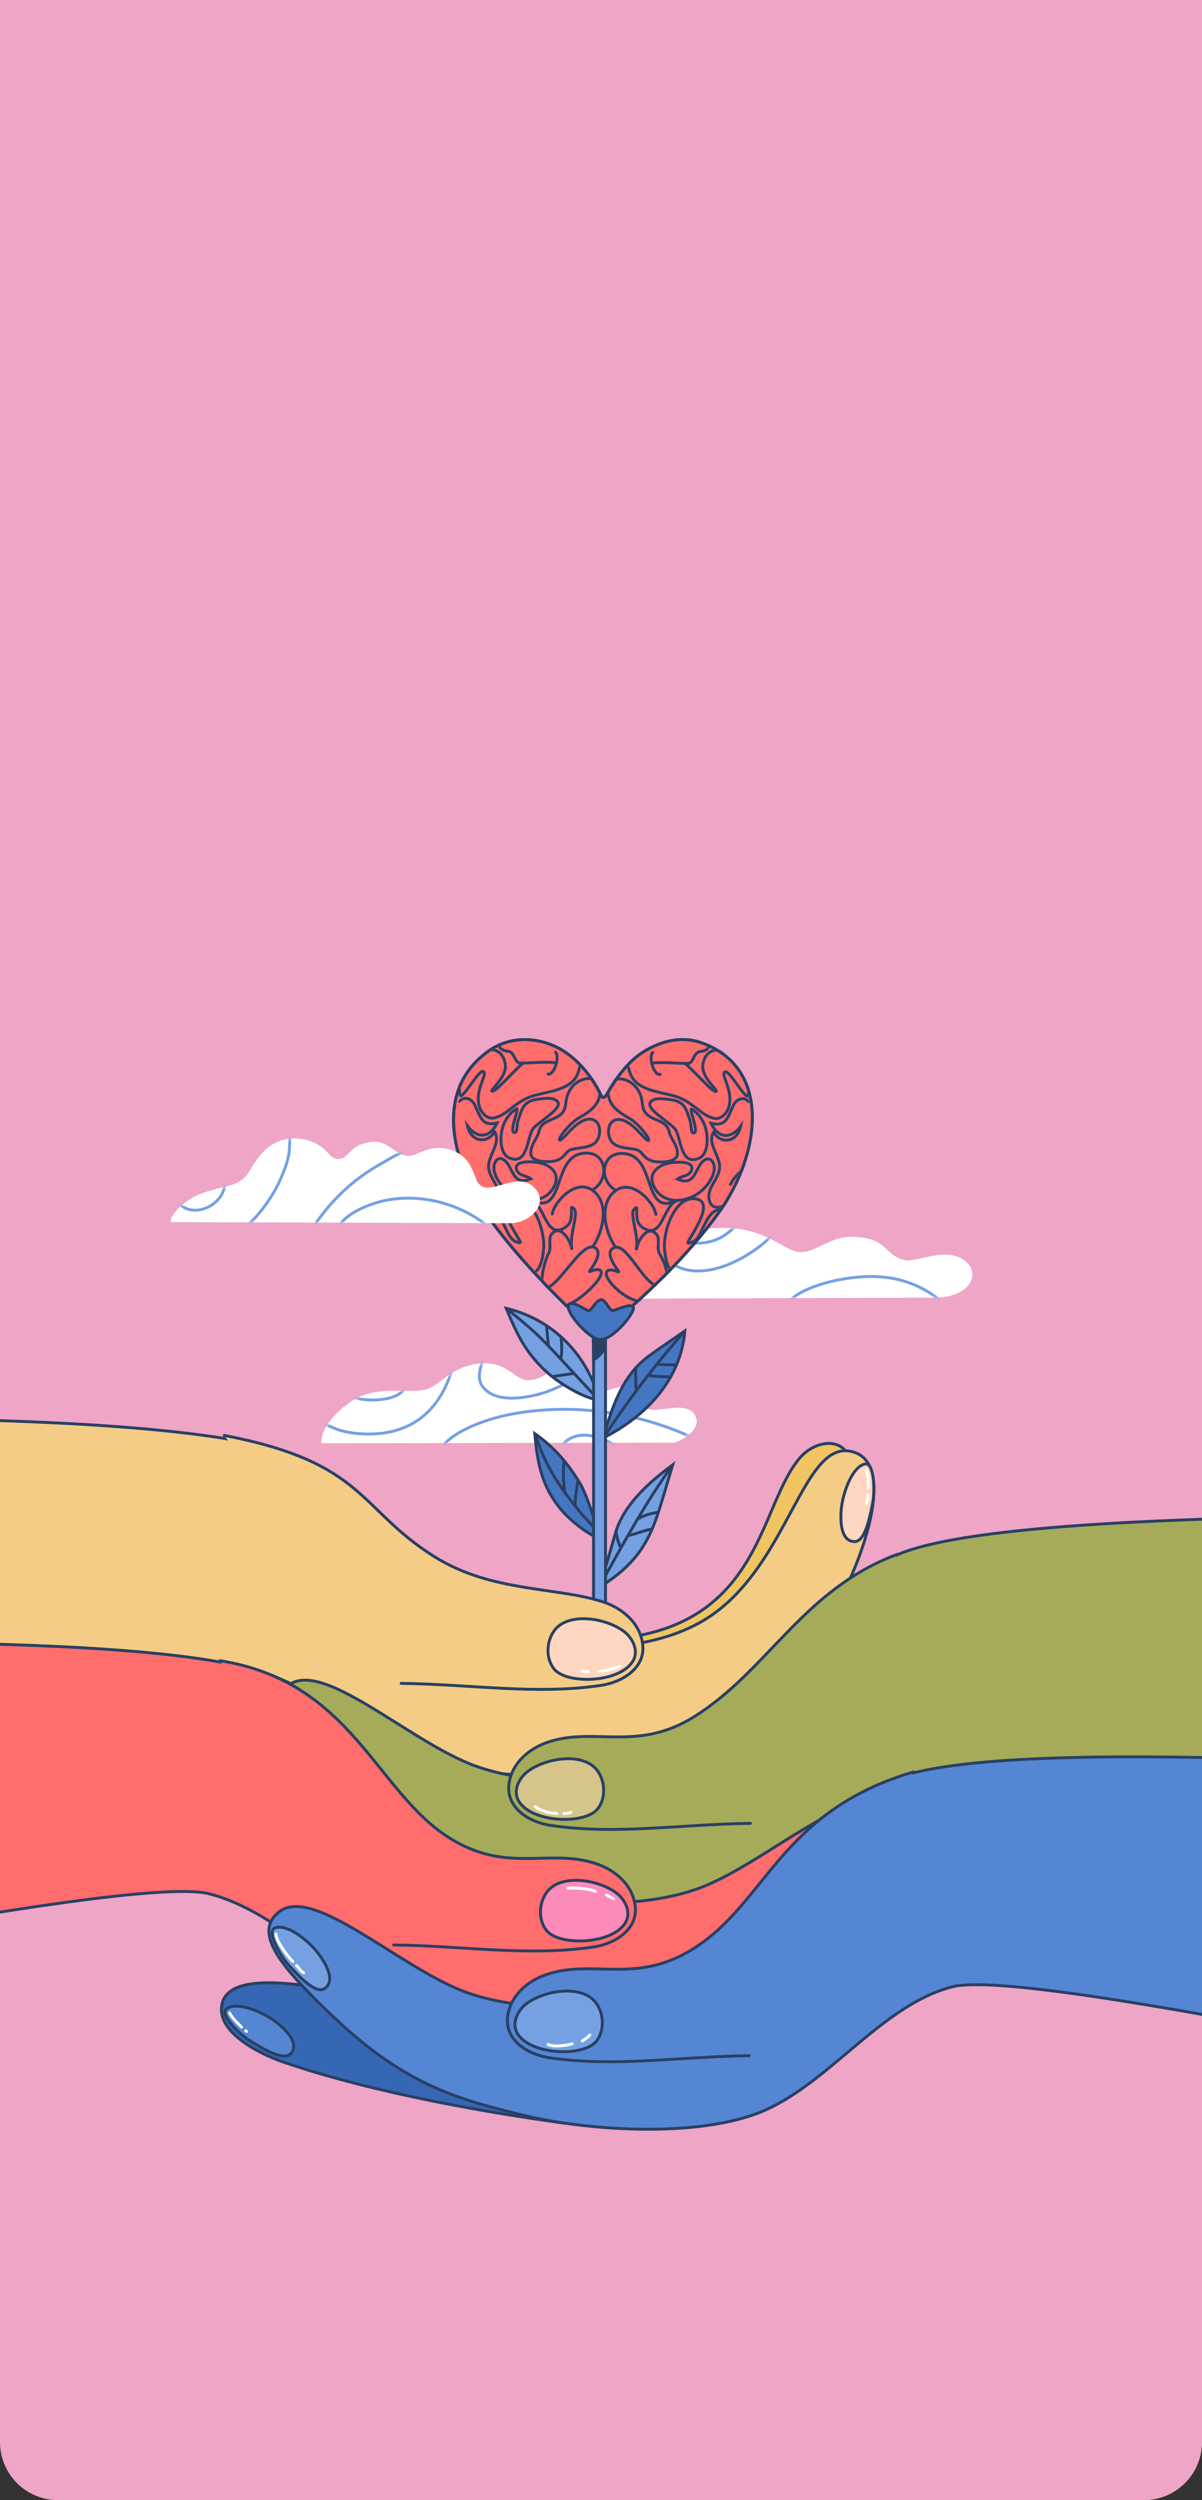 <svg width="414" height="861" viewBox="0 0 414 861" fill="none" xmlns="http://www.w3.org/2000/svg">
<rect x="0" y="0" width="414" height="861" fill="#333333" stroke="none"/>
<g clip-path="url(#clip0_1091_2728)">
<path d="M0 0H414V841C414 852.046 405.046 861 394 861H20C8.954 861 0 852.046 0 841V0Z" fill="#EFA5C6"/>
<path d="M197.474 470.04C190.545 469.635 188.354 475.095 182.004 475.314C177.042 475.485 174.489 467.773 163.299 469.858C155.033 471.398 152.354 476.14 147.833 478.079C141.945 480.604 130.193 476.412 121.169 482.506C109.769 490.205 110.636 497.046 110.636 497.046L232.462 496.839C232.462 496.839 243.023 492.809 239.092 486.963C236.311 482.831 228.162 485.974 224.32 485.488C218.952 484.81 224.27 479.722 219.347 477.87C214.423 476.018 206.645 479.946 206.645 479.946C206.645 479.946 205.636 470.518 197.474 470.04Z" fill="white"/>
<mask id="mask0_1091_2728" style="mask-type:luminance" maskUnits="userSpaceOnUse" x="110" y="469" width="130" height="29">
<path d="M197.474 470.04C190.545 469.634 188.354 475.095 182.004 475.314C177.042 475.485 174.489 467.773 163.3 469.858C155.033 471.398 152.355 476.14 147.833 478.079C141.945 480.603 130.193 476.412 121.17 482.506C109.77 490.205 110.637 497.046 110.637 497.046L232.463 496.839C232.463 496.839 243.023 492.809 239.092 486.963C236.312 482.83 228.162 485.974 224.32 485.488C218.953 484.81 224.271 479.722 219.347 477.87C214.423 476.018 206.646 479.946 206.646 479.946C206.646 479.946 205.637 470.518 197.474 470.04Z" fill="white"/>
</mask>
<g mask="url(#mask0_1091_2728)">
<path d="M109.698 489.996C109.984 489.491 115.37 491.996 116.266 492.293C120.855 493.813 126.326 494.158 131.18 493.622C151.394 491.39 157.588 472.461 157.588 457.605" stroke="#75A1E3" stroke-miterlimit="10" stroke-linecap="round"/>
<path d="M121.055 480.931C126.921 483.522 144.152 482.453 138.706 472.833" stroke="#75A1E3" stroke-miterlimit="10" stroke-linecap="round"/>
<path d="M150.473 501.598C152.745 493.569 167.437 488.754 175.102 487.215C202.205 481.774 231.849 488.446 253.368 503.653" stroke="#75A1E3" stroke-miterlimit="10" stroke-linecap="round"/>
<path d="M175.786 459.66C169.92 459.66 162.423 472.152 166.071 477.307C170.229 483.184 180.041 481.692 186.185 479.965C190.097 478.866 193.611 477.171 196.994 475.131C201.459 472.437 204.354 467.651 206.572 463.407" stroke="#75A1E3" stroke-miterlimit="10" stroke-linecap="round"/>
<path d="M192.342 499.544C198.178 489.234 211.344 496.131 217.245 501.84" stroke="#75A1E3" stroke-miterlimit="10" stroke-linecap="round"/>
</g>
<path d="M295.065 425.964C305.747 426.879 304.399 431.723 310.941 433.835C315.604 435.34 326.648 428.359 333.212 434.984C337.479 439.29 333.668 446.787 322.106 446.867L216.345 447.245C216.345 447.245 221.746 428.071 236.759 424.426C261.379 418.449 269.414 431.39 275.792 431.22C282.041 431.053 286.156 425.202 295.065 425.964Z" fill="white"/>
<mask id="mask1_1091_2728" style="mask-type:luminance" maskUnits="userSpaceOnUse" x="216" y="422" width="119" height="26">
<path d="M295.065 425.967C305.747 426.882 304.399 431.725 310.942 433.837C315.605 435.343 326.648 428.361 333.213 434.986C337.48 439.293 333.668 446.79 322.106 446.87L216.345 447.248C216.345 447.248 221.746 428.074 236.759 424.428C261.379 418.451 269.414 431.393 275.793 431.222C282.042 431.055 286.157 425.205 295.065 425.967Z" fill="white"/>
</mask>
<g mask="url(#mask1_1091_2728)">
<path d="M228.185 432.063C238.192 444.46 258.049 433.806 266.023 425.298C269.101 422.014 270.635 417.933 273.434 414.492" stroke="#75A1E3" stroke-miterlimit="10" stroke-linecap="round"/>
<path d="M232.788 425.913C233.185 427.777 239.307 428.248 241.209 428.109C251.129 427.381 253.564 421.013 259.286 415.721" stroke="#75A1E3" stroke-miterlimit="10" stroke-linecap="round"/>
<path d="M271.188 449.633C272.69 444.931 283.451 441.823 288.367 440.847C306.206 437.309 318.153 441.398 329.012 452.444" stroke="#75A1E3" stroke-miterlimit="10" stroke-linecap="round"/>
</g>
<path d="M205.813 459.728C205.813 459.728 230.742 440.951 247.385 417.851C262.331 397.107 265.802 367.227 241.115 358.957C232.259 355.99 222.932 360.456 217.915 365.07C213.893 368.769 211.087 373.136 209.487 376.033C208.423 377.959 208.063 377.887 208.063 377.887C208.063 377.887 207.515 378.21 206.715 376.606C204.852 372.871 200.697 366.003 193.682 361.68C187.373 357.791 176.989 355.782 168.249 361.978C147.772 376.494 156.659 404.035 170.872 422.734C185.543 442.036 205.813 459.728 205.813 459.728Z" fill="#FF6D6D" stroke="#294064" stroke-miterlimit="10" stroke-linecap="round"/>
<mask id="mask2_1091_2728" style="mask-type:luminance" maskUnits="userSpaceOnUse" x="156" y="358" width="104" height="102">
<path d="M205.813 459.728C205.813 459.728 230.743 440.951 247.386 417.851C262.332 397.107 265.803 367.227 241.116 358.957C232.26 355.99 222.932 360.456 217.916 365.07C213.894 368.769 211.088 373.136 209.487 376.033C208.424 377.959 208.064 377.887 208.064 377.887C208.064 377.887 207.515 378.21 206.716 376.606C204.852 372.871 200.698 366.003 193.683 361.68C187.374 357.791 176.99 355.782 168.249 361.978C147.773 376.494 156.66 404.035 170.873 422.734C185.544 442.036 205.813 459.728 205.813 459.728Z" fill="white"/>
</mask>
<g mask="url(#mask2_1091_2728)">
<path d="M185.38 444.086C191.257 446.487 199.954 426.843 204.917 429.686C208.011 431.458 203.505 437 203.143 437.596C202.569 438.544 204.455 437.022 206.106 437.247C210.737 437.876 198.199 450.646 191.409 450.454" stroke="#2E4166" stroke-miterlimit="10" stroke-linecap="round"/>
<path d="M190.2 418.082C190.85 414.021 198.048 406.007 203.762 409.705C209.991 413.735 207.995 423.734 204.199 429.273" stroke="#2E4166" stroke-miterlimit="10" stroke-linecap="round"/>
<path d="M187.409 442.96C185.415 441.816 188.038 433.081 188.867 431.811C190.12 429.887 188.668 426.646 189.948 425.051C192.911 421.359 196.47 427.056 196.886 429.966" stroke="#2E4166" stroke-miterlimit="10" stroke-linecap="round"/>
<path d="M182.769 413.279C187.854 414.778 187.89 427.396 194.901 422.541C195.605 422.053 196.378 421.03 196.56 420.188C197.269 416.923 196.123 414.695 197.726 416.313C199.385 417.988 195.966 425.496 196.97 429.955" stroke="#2E4166" stroke-miterlimit="10" stroke-linecap="round"/>
<path d="M179.15 427.582C177.945 424.991 169.747 413.876 176.406 412.767C183.751 411.544 187.764 424.025 187.247 429.955C187.08 431.876 186.583 437.18 183.795 438.343C178.273 440.647 177.204 433.183 172.826 429.378C170.692 427.523 167.982 426.05 165.736 424.326C162.828 422.094 162.294 418.622 165.057 417.241C172.93 413.307 173.446 425.447 177.265 427.405C178.015 427.79 179.521 428.38 179.15 427.582Z" stroke="#2E4166" stroke-miterlimit="10" stroke-linecap="round"/>
<path d="M176.07 411.138C173.162 409.271 170.7 405.963 170.186 403.116C169.731 400.596 171.275 397.871 173.576 399.456C176.831 401.699 176.356 408.722 182.805 405.952C181.229 404.686 179.271 405.113 178.164 403.31C177.263 401.843 177.897 400.354 181.299 400.148C183.841 399.994 188.346 400.178 190.735 403.287C192.597 405.71 190.99 408.951 189.525 410.548C185.837 414.568 179.831 413.553 176.07 411.138Z" stroke="#2E4166" stroke-miterlimit="10" stroke-linecap="round"/>
<path d="M183.649 413.52C194.493 418.363 190.285 398.969 200.391 397.239C209.068 395.754 210.299 406.301 204.003 409.808" stroke="#2E4166" stroke-miterlimit="10" stroke-linecap="round"/>
<path d="M182.823 397.351C182.607 394.379 185.052 392.171 185.672 389.519C186.621 385.455 191.409 385.986 193.677 383.245C195.576 380.95 194.163 378.718 196.435 375.156C199.738 369.979 207.809 369.773 206.531 377.302C205.876 381.167 202.274 383.343 199.393 384.967C196.337 386.69 191.77 392.407 192.834 392.65C193.898 392.893 198.329 385.54 202.996 385.402C207.421 385.272 207.538 392.169 204.309 394.059C202.061 395.375 199.298 395.208 196.808 395.856C194.8 396.378 194.713 398.729 191.396 399.741C189.829 400.22 183.059 400.592 182.823 397.351Z" stroke="#2E4166" stroke-miterlimit="10" stroke-linecap="round"/>
<path d="M177.212 390.038C175.301 389.901 178.364 383.144 178.06 381.838C178.051 381.801 177.985 381.821 177.954 381.838C176.171 382.793 174.844 384.478 173.877 386.321C172.202 389.512 171.456 397.391 175.73 398.918C181.82 401.094 181.509 391.825 183.513 388.818C184.891 386.749 193.545 381.94 192.195 379.625C191.121 377.783 187.809 378.251 186.107 378.434C180.471 379.038 179.967 381.039 178.324 386.321C178 387.364 178.257 390.112 177.212 390.038Z" stroke="#2E4166" stroke-miterlimit="10" stroke-linecap="round"/>
<path d="M158.218 400.372C160.384 402.988 162.89 404.4 164.537 407.786" stroke="#2E4166" stroke-miterlimit="10" stroke-linecap="round"/>
<path d="M158.527 401.136C158.376 405.292 161.296 411.081 164.304 413.605C166.466 415.419 170.955 417.388 171.887 412.949C172.728 408.941 168.43 405.803 168.263 401.908C168.095 398.013 172.692 393.447 170.348 389.81C167.61 394.201 162.127 393.1 161.006 387.734C164.239 392.091 168.615 392.149 171.224 386.733C166.025 387.96 165.593 384.853 163.469 380.42C162.485 378.367 159.794 377.351 158.337 379.248" stroke="#2E4166" stroke-miterlimit="10" stroke-linecap="round"/>
<path d="M188.754 369.886C190.975 370.287 192.837 363.849 191.337 362.337" stroke="#2E4166" stroke-miterlimit="10" stroke-linecap="round"/>
<path d="M191.572 366C187.43 365.518 183.24 366.131 179.074 366.091C177.594 366.076 177.291 363.508 176.123 362.534C174.909 361.522 173.864 362.437 172.315 360.894C172.069 360.648 171.55 359.821 171.658 359.078C172.67 352.095 190.661 357.327 194.926 360.425" stroke="#2E4166" stroke-miterlimit="10" stroke-linecap="round"/>
<path d="M179.994 366.211C174.885 370.914 170.844 375.886 169.534 375.784C168.225 375.682 174.973 370.934 173.986 366.197C173.427 363.512 171.867 360.889 167.476 361.655C162.467 362.53 157.104 368.229 158.38 376.868C158.815 379.811 164.805 368.215 166.439 368.995C168.073 369.774 163.87 374.802 164.888 380.219C165.518 383.569 168.123 385.52 170.205 385.013C174.357 384.001 176.142 380.883 181.104 378.378C185.305 376.257 191.925 376.343 196.336 373.173C199.217 371.103 199.618 367.551 199.618 367.551" stroke="#2E4166" stroke-miterlimit="10" stroke-linecap="round"/>
<path d="M228.286 442.796C222.409 445.197 216.171 426.968 211.208 429.812C208.114 431.584 212.62 437.126 212.982 437.722C213.556 438.669 211.67 437.147 210.019 437.372C205.388 438.002 214.946 448.536 221.736 448.345" stroke="#2E4166" stroke-miterlimit="10" stroke-linecap="round"/>
<path d="M225.925 418.207C225.275 414.146 218.076 406.132 212.362 409.829C206.134 413.86 208.129 423.858 211.926 429.398" stroke="#2E4166" stroke-miterlimit="10" stroke-linecap="round"/>
<path d="M228.939 440.108C230.933 438.964 228.086 433.21 227.258 431.939C226.004 430.015 227.456 426.774 226.176 425.179C223.213 421.487 219.654 427.184 219.239 430.094" stroke="#2E4166" stroke-miterlimit="10" stroke-linecap="round"/>
<path d="M233.356 413.404C228.271 414.904 228.235 427.521 221.224 422.666C220.519 422.178 219.747 421.155 219.565 420.313C218.856 417.048 220.002 414.82 218.399 416.438C216.74 418.112 220.159 425.622 219.155 430.08" stroke="#2E4166" stroke-miterlimit="10" stroke-linecap="round"/>
<path d="M236.975 427.707C238.18 425.116 246.378 414.001 239.719 412.892C232.374 411.669 228.361 424.15 228.878 430.08C229.045 432.002 229.542 437.305 232.33 438.468C237.852 440.772 238.921 433.308 243.299 429.503C245.433 427.647 248.143 426.175 250.389 424.451C253.297 422.219 253.831 418.747 251.068 417.366C243.195 413.432 242.679 425.573 238.86 427.53C238.11 427.914 236.604 428.505 236.975 427.707Z" stroke="#2E4166" stroke-miterlimit="10" stroke-linecap="round"/>
<path d="M240.055 411.263C242.963 409.396 245.425 406.088 245.939 403.241C246.394 400.721 244.85 397.995 242.549 399.581C239.294 401.824 239.769 408.847 233.32 406.077C234.896 404.811 236.854 405.238 237.961 403.435C238.862 401.968 238.228 400.479 234.826 400.273C232.284 400.119 227.779 400.302 225.389 403.412C223.527 405.835 225.135 409.076 226.6 410.673C230.288 414.693 236.294 413.678 240.055 411.263Z" stroke="#2E4166" stroke-miterlimit="10" stroke-linecap="round"/>
<path d="M232.476 413.645C221.632 418.488 225.84 399.094 215.734 397.364C207.057 395.879 205.826 406.426 212.122 409.933" stroke="#2E4166" stroke-miterlimit="10" stroke-linecap="round"/>
<path d="M233.302 397.479C233.519 394.508 231.072 392.299 230.453 389.647C229.503 385.583 224.716 386.114 222.448 383.373C220.549 381.079 221.962 378.846 219.69 375.284C216.387 370.107 208.317 369.902 209.594 377.43C210.25 381.294 213.851 383.472 216.731 385.095C219.788 386.818 224.355 392.535 223.291 392.778C222.227 393.022 217.796 385.668 213.129 385.53C208.704 385.401 208.586 392.297 211.815 394.187C214.064 395.504 216.827 395.336 219.317 395.984C221.325 396.506 221.411 398.857 224.729 399.87C226.296 400.348 233.065 400.72 233.302 397.479Z" stroke="#2E4166" stroke-miterlimit="10" stroke-linecap="round"/>
<path d="M238.913 390.166C240.824 390.029 237.761 383.273 238.066 381.966C238.074 381.93 238.14 381.95 238.172 381.966C239.954 382.921 241.281 384.607 242.248 386.449C243.923 389.64 244.67 397.519 240.395 399.046C234.305 401.222 234.617 391.953 232.613 388.946C231.234 386.877 222.58 382.068 223.93 379.754C225.004 377.911 228.317 378.379 230.018 378.562C235.655 379.166 236.158 381.167 237.801 386.449C238.126 387.493 237.868 390.241 238.913 390.166Z" stroke="#2E4166" stroke-miterlimit="10" stroke-linecap="round"/>
<path d="M257.907 400.5C255.741 403.116 253.235 404.528 251.588 407.914" stroke="#2E4166" stroke-miterlimit="10" stroke-linecap="round"/>
<path d="M257.598 401.264C257.748 405.42 254.829 411.21 251.821 413.733C249.659 415.547 245.17 417.516 244.238 413.077C243.397 409.069 247.695 405.931 247.862 402.035C248.03 398.141 243.433 393.575 245.777 389.937C248.515 394.329 253.998 393.228 255.119 387.862C251.886 392.219 247.51 392.276 244.901 386.861C250.099 388.088 250.532 384.981 252.656 380.548C253.64 378.495 256.331 377.48 257.787 379.376" stroke="#2E4166" stroke-miterlimit="10" stroke-linecap="round"/>
<path d="M227.371 370.011C225.15 370.412 223.288 363.974 224.788 362.462" stroke="#2E4166" stroke-miterlimit="10" stroke-linecap="round"/>
<path d="M224.553 366.125C228.694 365.642 232.885 366.256 237.05 366.215C238.531 366.201 238.834 363.633 240.002 362.659C241.215 361.647 242.261 362.562 243.809 361.018C244.055 360.773 244.574 359.945 244.466 359.203C243.455 352.22 225.464 357.452 221.198 360.55" stroke="#2E4166" stroke-miterlimit="10" stroke-linecap="round"/>
<path d="M236.131 366.336C241.24 371.039 245.281 376.011 246.59 375.908C247.9 375.807 241.151 371.059 242.139 366.322C242.698 363.637 244.257 361.014 248.649 361.78C253.658 362.655 259.021 368.354 257.745 376.993C257.31 379.936 251.32 368.34 249.686 369.12C248.052 369.899 252.255 374.927 251.237 380.344C250.607 383.693 248.002 385.645 245.92 385.138C241.768 384.126 239.982 381.008 235.021 378.503C230.819 376.382 224.2 376.468 219.789 373.298C216.908 371.228 216.507 367.676 216.507 367.676" stroke="#2E4166" stroke-miterlimit="10" stroke-linecap="round"/>
</g>
<path d="M205.813 459.728C205.813 459.728 230.742 440.951 247.385 417.851C262.331 397.107 265.802 367.227 241.115 358.957C232.259 355.99 222.932 360.456 217.915 365.07C213.768 368.885 211.107 373.524 209.34 376.301C208.467 377.673 208.461 377.705 208.153 377.831C207.699 378.017 207.385 378.022 207.096 377.392C205.495 373.9 201.224 366.328 193.682 361.68C187.373 357.791 176.989 355.782 168.249 361.978C147.772 376.494 156.659 404.035 170.872 422.734C185.543 442.036 205.813 459.728 205.813 459.728Z" stroke="#294064" stroke-miterlimit="10" stroke-linecap="round"/>
<path d="M207.758 495.22C210.81 484.742 214.184 473.793 223.471 467.005C227.55 464.025 231.763 461.234 235.91 458.348C234.361 475.462 222.315 487.841 207.758 495.22Z" fill="#4576C2" stroke="#294064" stroke-miterlimit="10" stroke-linecap="round"/>
<path d="M206.328 482.09C202.129 481.944 193 476.896 187.956 472.18C180.706 465.4 178.176 459.555 174.317 450.552C193.285 455.034 203.475 470.114 206.328 482.09Z" fill="#75A1E3" stroke="#294064" stroke-miterlimit="10" stroke-linecap="round"/>
<path d="M231.707 504.453C229.946 510.236 228.331 516.066 226.424 521.804C222.314 534.165 216.351 540.542 205.638 547.137C207.305 544.971 209.98 534.73 212.008 527.847C214.908 518 223.821 510.27 231.707 504.453Z" fill="#75A1E3" stroke="#294064" stroke-miterlimit="10" stroke-linecap="round"/>
<path d="M206.007 529.617C202.076 528.156 196.492 523.591 193.733 520.432C186.721 512.402 185.126 504.257 184.187 493.707C192.332 499.401 196.772 505.914 199.833 510.931C202.026 514.523 206.328 527.27 206.007 529.617Z" fill="#4576C2" stroke="#294064" stroke-miterlimit="10" stroke-linecap="round"/>
<path d="M207.3 596.347C204.25 593.046 211.869 581.085 214.254 578.177C218.319 573.222 222.699 568.533 226.921 563.71C228.947 573.216 224.019 585.07 216.474 591.085C213.718 593.283 210.358 594.593 207.3 596.347Z" fill="#4576C2" stroke="#294064" stroke-miterlimit="10" stroke-linecap="round"/>
<path d="M208.408 494.272C216.542 481.962 225.957 469.513 235.807 458.531" stroke="#294064" stroke-miterlimit="10" stroke-linecap="round"/>
<path d="M223.37 473.647C225.638 474.151 230.934 474.138 230.934 474.138" stroke="#294064" stroke-miterlimit="10" stroke-linecap="round"/>
<path d="M226.318 469.866C226.318 469.866 232.093 470.103 232.999 470.041" stroke="#294064" stroke-miterlimit="10" stroke-linecap="round"/>
<path d="M219.069 478.769C219.069 478.769 218.824 471.84 218.97 471.179" stroke="#294064" stroke-miterlimit="10" stroke-linecap="round"/>
<path d="M174.675 450.799C174.675 450.799 182.392 456.976 185.952 460.524C192.787 467.336 199.065 474.691 205.832 481.571" stroke="#294064" stroke-miterlimit="10" stroke-linecap="round"/>
<path d="M188.858 463.391C188.858 463.391 188.404 458.09 188.243 456.783" stroke="#294064" stroke-miterlimit="10" stroke-linecap="round"/>
<path d="M193.188 467.714C193.722 465.377 193.354 461.388 193.207 460.484" stroke="#294064" stroke-miterlimit="10" stroke-linecap="round"/>
<path d="M190.231 474.016C190.309 474.051 197.483 473.02 197.483 473.02" stroke="#294064" stroke-miterlimit="10" stroke-linecap="round"/>
<path d="M208.552 542.545C215.839 529.499 222.686 517.087 231.382 504.933" stroke="#294064" stroke-miterlimit="10" stroke-linecap="round"/>
<path d="M219.663 523.049C222.826 521.503 223.292 521.475 226.723 520.744" stroke="#294064" stroke-miterlimit="10" stroke-linecap="round"/>
<path d="M216.281 528.822C219.964 528.038 220.903 527.317 224.586 526.533" stroke="#294064" stroke-miterlimit="10" stroke-linecap="round"/>
<path d="M212.133 527.516C212.577 529.604 212.898 531.229 213.833 533.14" stroke="#294064" stroke-miterlimit="10" stroke-linecap="round"/>
<path d="M207.012 528.08C206.469 528.286 200.345 521.435 199.668 520.605C193.218 512.692 187.171 504.05 184.541 494.053" stroke="#294064" stroke-miterlimit="10" stroke-linecap="round"/>
<path d="M194.514 513.874C194.123 512.128 193.76 505.432 194.367 503.275" stroke="#294064" stroke-miterlimit="10" stroke-linecap="round"/>
<path d="M198.12 518.589C197.883 516.515 198.849 511.446 199.079 509.784" stroke="#294064" stroke-miterlimit="10" stroke-linecap="round"/>
<path d="M186.961 508.865C186.947 508.857 192.025 510.388 192.025 510.388" stroke="#294064" stroke-miterlimit="10" stroke-linecap="round"/>
<path d="M208.028 594.335C214.529 586.776 222.905 572.809 226.999 564.124" stroke="#294064" stroke-miterlimit="10" stroke-linecap="round"/>
<path d="M218.428 579.832C222.074 578.744 222.178 578.343 225.803 577.261" stroke="#294064" stroke-miterlimit="10" stroke-linecap="round"/>
<path d="M215.665 584.182C218.629 583.644 220.516 582.643 223.613 582.356" stroke="#294064" stroke-miterlimit="10" stroke-linecap="round"/>
<path d="M195.445 557.211C195.254 557.307 195.317 551.621 195.596 549.02" stroke="#294064" stroke-miterlimit="10" stroke-linecap="round"/>
<path d="M199.332 565.424C199.879 562.371 200.41 560.675 200.606 557.582" stroke="#294064" stroke-miterlimit="10" stroke-linecap="round"/>
<path d="M191.803 560.903C193.245 561.624 197.848 563.188 197.848 563.188" stroke="#294064" stroke-miterlimit="10" stroke-linecap="round"/>
<path d="M204.443 455.826V695.719H208.552V455.826H204.443Z" fill="#75A1E3" stroke="#294064" stroke-miterlimit="10"/>
<path d="M208.057 455.955C207.86 455.508 207.786 456.796 207.786 456.796C207.786 456.796 208.615 463.529 208.17 464.404C207.663 465.401 207.357 465.891 206.047 467.151C205.599 467.584 204.472 468.293 204.472 468.293L204.29 459.616C204.29 459.616 208.75 458.232 209.424 457.881" fill="#294064"/>
<path d="M208.057 455.955C207.86 455.508 207.786 456.796 207.786 456.796C207.786 456.796 208.615 463.529 208.17 464.404C207.663 465.401 207.357 465.891 206.047 467.151C205.599 467.584 204.472 468.293 204.472 468.293L204.29 459.616C204.29 459.616 208.75 458.232 209.424 457.881" stroke="#294064" stroke-miterlimit="10" stroke-linecap="round"/>
<path d="M195.734 450.081C195.737 453.008 203.141 461.152 206.569 461.331C211.262 461.577 219.354 451.327 218.05 449.993C216.891 448.808 212.08 451.266 211.11 451.334C209.981 451.413 208.604 447.878 207.381 447.636C205.357 447.236 203.73 451.682 202.631 451.391C201.442 451.077 195.731 446.808 195.734 450.081Z" fill="#4576C2" stroke="#294064" stroke-miterlimit="10" stroke-linecap="round"/>
<path d="M82.415 406.896C85.976 404.888 85.981 401.859 90.396 396.959C93.564 393.441 99.066 390.645 106.191 392.758C113.315 394.87 113.297 399.797 117.114 399.106C120.395 398.51 120.426 394.424 127.335 393.321C133.17 392.39 134.997 396.643 139.536 397.937C143.382 399.035 146.609 393.872 154.214 395.733C164.238 398.186 162.443 407.187 166.304 408.703C170.839 410.482 178.769 403.468 184.091 409.085C189.239 414.517 182.758 420.85 176.312 421.249C176.312 421.249 98.052 421.001 58.922 420.877C57.98 418.437 64.428 412.89 68.645 411.304C75.468 408.739 78.939 408.857 82.415 406.896Z" fill="white"/>
<mask id="mask3_1091_2728" style="mask-type:luminance" maskUnits="userSpaceOnUse" x="58" y="392" width="128" height="30">
<path d="M82.416 406.894C85.977 404.885 85.981 401.857 90.397 396.956C93.565 393.439 99.066 390.643 106.192 392.755C113.316 394.867 113.298 399.795 117.115 399.103C120.395 398.508 120.427 394.422 127.335 393.319C133.171 392.387 134.997 396.641 139.536 397.935C143.382 399.032 146.609 393.869 154.215 395.731C164.238 398.183 162.444 407.185 166.304 408.7C170.839 410.48 178.77 403.465 184.091 409.082C189.239 414.515 182.759 420.847 176.312 421.246C176.312 421.246 98.053 420.998 58.923 420.874C57.981 418.434 64.428 412.887 68.645 411.301C75.468 408.736 78.939 408.854 82.416 406.894Z" fill="white"/>
</mask>
<g mask="url(#mask3_1091_2728)">
<path d="M99.039 390.012C99.039 389.455 99.716 390.952 99.768 391.508C99.895 392.884 99.75 394.407 99.664 395.779C99.429 399.5 97.945 403.091 96.437 406.459C92.519 415.208 83.096 427.221 73.122 428.245" stroke="#75A1E3" stroke-miterlimit="10" stroke-linecap="round"/>
<path d="M145.461 395.992C141.058 394.486 134.627 398.854 130.993 400.904C118.788 407.792 110.225 417.415 103.619 429.739" stroke="#75A1E3" stroke-miterlimit="10" stroke-linecap="round"/>
<path d="M115.797 425.545C115.797 419.063 126.425 414.692 132.763 413.4C147.176 410.462 164.179 416.021 173.46 427.924" stroke="#75A1E3" stroke-miterlimit="10" stroke-linecap="round"/>
<path d="M59.925 411.996C64.997 422.764 82.316 413.48 76.135 402.486" stroke="#75A1E3" stroke-miterlimit="10" stroke-linecap="round"/>
</g>
<path d="M216.703 563.822C262.297 557.025 261.793 517.977 275.527 502.036C281.592 494.997 295.171 493.419 293.676 511.218C293.008 519.183 281.857 515.027 278.624 527.122C275.389 539.227 230.291 583.062 224.852 594.35" fill="#F2C461"/>
<path d="M216.703 563.822C262.297 557.025 261.793 517.977 275.527 502.036C281.592 494.997 295.171 493.419 293.676 511.218C293.008 519.183 281.857 515.027 278.624 527.122C275.389 539.227 230.291 583.062 224.852 594.35" stroke="#294064" stroke-miterlimit="10" stroke-linecap="round" stroke-linejoin="round"/>
<path d="M-183.864 605.604C-154.98 603.248 58.308 567.739 86.393 574.884C111.044 581.156 121.855 596.44 145.583 605.604C167.736 614.162 204.646 611.62 225.721 606.559C247.871 601.238 266.554 586.39 281.468 564.389C295.91 543.081 309.672 505.141 294.182 500.114C276.397 494.342 272.068 539.563 243.134 557.555C216.887 573.878 172.25 567.111 158.877 557.067C137.637 541.114 130.809 510.274 98.636 500.114C44.608 483.052 -127.948 489.46 -183.864 489.59" fill="#F4CC85"/>
<path d="M-183.864 605.604C-154.98 603.248 58.308 567.739 86.393 574.884C111.044 581.156 121.855 596.44 145.583 605.604C167.736 614.162 204.646 611.62 225.721 606.559C247.871 601.238 266.554 586.39 281.468 564.389C295.91 543.081 309.672 505.141 294.182 500.114C276.397 494.342 272.068 539.563 243.134 557.555C216.887 573.878 172.25 567.111 158.877 557.067C137.637 541.114 130.809 510.274 98.636 500.114C44.608 483.052 -127.948 489.46 -183.864 489.59" stroke="#294064" stroke-miterlimit="10" stroke-linecap="round" stroke-linejoin="round"/>
<path d="M138.171 579.719C162.488 580.038 184.377 583.731 206.842 580.443C214.707 579.291 222.03 574.288 221.413 566.807C220.796 559.326 214.67 553.933 207.702 551.661C191.596 546.41 169.3 548.432 149.624 536.086C123.312 519.577 126.03 503.741 77.235 494.324" fill="#F4CC85"/>
<path d="M138.171 579.719C162.488 580.038 184.377 583.731 206.843 580.443C214.707 579.291 222.03 574.288 221.413 566.807C220.796 559.326 214.67 553.933 207.702 551.661C191.596 546.41 169.3 548.432 149.624 536.086C123.312 519.577 126.03 503.741 77.235 494.324" stroke="#294064" stroke-miterlimit="10" stroke-linecap="round" stroke-linejoin="round"/>
<path d="M298.013 504.167C293.834 504.922 290.815 512.84 289.954 518.177C289.452 521.286 288.775 530.739 294.252 530.905C298.122 531.023 299.726 521.66 300.524 517.842C301.464 513.329 301.032 503.621 298.013 504.167Z" fill="#FFD6BF" stroke="#294064" stroke-miterlimit="10" stroke-linecap="round" stroke-linejoin="round"/>
<path d="M192.711 559.753C188.474 562.905 187.321 570.179 190.75 574.647C194.939 580.105 212.866 579.657 217.777 572.391C220.403 568.504 217.664 563.794 214.698 561.676C208.693 557.387 198.127 555.723 192.711 559.753Z" fill="#FFD6BF" stroke="#294064" stroke-miterlimit="10" stroke-linecap="round" stroke-linejoin="round"/>
<path d="M602 649.713C573.116 647.356 354.83 607.202 326.745 614.349C302.093 620.619 288.072 640.547 264.343 649.713C242.192 658.271 205.279 655.729 184.205 650.667C162.055 645.347 143.337 640.574 118.504 617.096C99.799 599.412 89.99 587.63 99.352 580.389C110.824 571.516 139.44 598.287 161.545 607.32C190.158 619.009 237.676 611.219 251.05 601.175C272.29 585.222 279.86 545.988 311.56 534.439C356.907 517.918 546.084 522.442 602 522.572" fill="#A5AB58"/>
<path d="M602 649.713C573.116 647.356 354.83 607.202 326.745 614.349C302.093 620.619 288.072 640.547 264.343 649.713C242.192 658.271 205.279 655.729 184.205 650.667C162.055 645.347 143.337 640.574 118.504 617.096C99.799 599.412 89.99 587.63 99.352 580.389C110.824 571.516 139.44 598.287 161.545 607.32C190.158 619.009 237.676 611.219 251.05 601.175C272.29 585.222 279.86 545.988 311.56 534.439C356.907 517.918 546.084 522.442 602 522.572" stroke="#294064" stroke-miterlimit="10" stroke-linecap="round" stroke-linejoin="round"/>
<path d="M96.894 586.005C100.854 584.475 107.554 589.663 111.068 593.77C113.115 596.164 118.614 603.882 114.025 606.875C110.782 608.991 104.537 601.832 101.869 598.988C98.717 595.625 94.031 587.111 96.894 586.005Z" fill="#FDFB90" stroke="#294064" stroke-miterlimit="10" stroke-linecap="round" stroke-linejoin="round"/>
<path d="M258.486 627.937C234.17 628.255 212.28 631.951 189.815 628.661C181.95 627.511 174.628 622.507 175.244 615.026C175.861 607.546 181.986 602.152 188.954 599.879C205.061 594.629 219.533 603.474 239.208 591.128C264.707 575.129 276.454 547.459 309.11 535.249" fill="#A5AB58"/>
<path d="M258.486 627.937C234.17 628.255 212.28 631.951 189.815 628.661C181.95 627.511 174.628 622.507 175.244 615.026C175.861 607.546 181.986 602.152 188.954 599.879C205.061 594.629 219.533 603.474 239.208 591.128C264.707 575.129 276.454 547.459 309.11 535.249" stroke="#294064" stroke-miterlimit="10" stroke-linecap="round" stroke-linejoin="round"/>
<path d="M203.947 607.971C208.183 611.124 209.337 618.398 205.907 622.866C201.717 628.325 183.79 627.876 178.881 620.61C176.254 616.721 178.993 612.012 181.959 609.894C187.963 605.606 198.53 603.942 203.947 607.971Z" fill="#D5C58A" stroke="#294064" stroke-miterlimit="10" stroke-linecap="round" stroke-linejoin="round"/>
<path d="M-189 691.902C-160.117 689.545 43.895 645.027 71.979 652.171C96.63 658.444 116.211 682.738 139.94 691.902C162.092 700.459 199.003 697.917 220.078 692.856C242.227 687.536 260.946 682.763 285.779 659.285C304.483 641.601 314.293 629.819 304.932 622.578C293.458 613.706 264.843 640.476 242.739 649.508C214.126 661.198 166.606 653.407 153.233 643.363C131.993 627.413 124.424 588.178 92.724 576.628C47.377 560.107 -122.812 566.964 -178.727 567.094" fill="#FF6D6D"/>
<path d="M-189 691.902C-160.117 689.545 43.895 645.027 71.979 652.171C96.63 658.444 116.211 682.738 139.94 691.902C162.092 700.459 199.003 697.917 220.078 692.856C242.227 687.536 260.946 682.763 285.779 659.285C304.483 641.601 314.293 629.819 304.932 622.578C293.458 613.706 264.843 640.476 242.739 649.508C214.127 661.198 166.606 653.407 153.233 643.363C131.993 627.413 124.424 588.178 92.724 576.628C47.377 560.107 -122.812 566.964 -178.727 567.094" stroke="#294064" stroke-miterlimit="10" stroke-linecap="round" stroke-linejoin="round"/>
<path d="M306.501 628.193C302.54 626.663 295.84 631.851 292.327 635.96C290.279 638.352 284.779 646.07 289.37 649.065C292.613 651.179 298.857 644.022 301.526 641.176C304.679 637.813 309.363 629.299 306.501 628.193Z" fill="#FDFB90" stroke="#294064" stroke-miterlimit="10" stroke-linecap="round" stroke-linejoin="round"/>
<path d="M194.398 731.178C169.604 727.789 129.509 721.072 97.895 710.244C87.614 706.721 73.786 698.925 76.644 689.502C79.279 680.819 96.419 682.758 104.224 683.667C121.232 685.648 128.988 689.103 145.61 693.216" fill="#3567B4"/>
<path d="M194.398 731.178C169.604 727.789 129.509 721.072 97.895 710.244C87.614 706.721 73.786 698.925 76.644 689.502C79.279 680.819 96.419 682.758 104.224 683.667C121.232 685.648 128.988 689.103 145.61 693.216" stroke="#294064" stroke-miterlimit="10" stroke-linecap="round" stroke-linejoin="round"/>
<path d="M593.439 727.671C564.557 725.314 356.094 677.071 328.01 684.218C303.358 690.49 284.925 718.504 261.197 727.671C239.045 736.226 202.134 733.686 181.059 728.625C158.909 723.304 140.191 718.531 115.358 695.054C96.653 677.369 86.844 665.587 96.207 658.346C107.678 649.472 136.293 676.244 158.399 685.275C187.012 696.966 234.531 689.176 247.903 679.132C269.143 663.179 276.713 623.944 308.413 612.395C353.76 595.874 537.524 612.265 593.439 612.395" fill="#5486D4"/>
<path d="M593.439 727.671C564.557 725.314 356.094 677.071 328.01 684.218C303.358 690.49 284.925 718.504 261.197 727.671C239.045 736.226 202.134 733.686 181.059 728.625C158.909 723.304 140.191 718.531 115.358 695.054C96.653 677.369 86.844 665.587 96.207 658.346C107.678 649.472 136.293 676.244 158.399 685.275C187.012 696.966 234.531 689.176 247.903 679.132C269.143 663.179 276.713 623.944 308.413 612.395C353.76 595.874 537.524 612.265 593.439 612.395" stroke="#294064" stroke-miterlimit="10" stroke-linecap="round" stroke-linejoin="round"/>
<path d="M94.637 663.96C98.597 662.43 105.297 667.618 108.811 671.725C110.858 674.119 116.357 681.837 111.768 684.83C108.525 686.946 102.28 679.787 99.612 676.943C96.46 673.578 91.774 665.064 94.637 663.96Z" fill="#75A1E3" stroke="#294064" stroke-miterlimit="10" stroke-linecap="round" stroke-linejoin="round"/>
<path d="M77.996 691.821C81.385 689.266 89.251 692.421 93.754 695.411C96.378 697.153 103.78 703.072 100.185 707.206C97.645 710.128 89.679 704.952 86.335 702.946C82.382 700.575 75.545 693.667 77.996 691.821Z" fill="#5486D4" stroke="#294064" stroke-miterlimit="10" stroke-linecap="round" stroke-linejoin="round"/>
<path d="M135.583 669.805C159.9 670.124 181.789 673.819 204.255 670.529C212.119 669.379 219.441 664.376 218.824 656.894C218.209 649.412 212.082 644.02 205.115 641.748C189.008 636.497 174.537 645.342 154.861 632.997C129.361 616.997 121.265 579.095 75.737 571.906" fill="#FF6D6D"/>
<path d="M135.583 669.805C159.9 670.124 181.789 673.819 204.255 670.529C212.119 669.379 219.441 664.376 218.824 656.894C218.209 649.412 212.082 644.02 205.115 641.748C189.008 636.497 174.537 645.342 154.861 632.997C129.361 616.997 121.265 579.095 75.737 571.906" stroke="#294064" stroke-miterlimit="10" stroke-linecap="round" stroke-linejoin="round"/>
<path d="M190.123 649.84C185.886 652.993 184.733 660.267 188.162 664.736C192.352 670.194 210.279 669.746 215.188 662.48C217.814 658.591 215.077 653.882 212.111 651.763C206.106 647.475 195.539 645.812 190.123 649.84Z" fill="#FC8BB9" stroke="#294064" stroke-miterlimit="10" stroke-linecap="round" stroke-linejoin="round"/>
<path d="M258.03 707.948C233.713 708.267 211.825 711.963 189.36 708.674C181.494 707.523 174.173 702.519 174.789 695.037C175.406 687.558 181.531 682.163 188.499 679.891C204.607 674.64 219.077 683.486 238.754 671.14C264.253 655.14 268.524 623.809 314.661 610.215" fill="#5486D4"/>
<path d="M258.03 707.948C233.713 708.267 211.825 711.963 189.36 708.674C181.494 707.523 174.173 702.519 174.789 695.037C175.406 687.558 181.531 682.163 188.499 679.891C204.607 674.64 219.077 683.486 238.754 671.14C264.253 655.14 268.524 623.809 314.661 610.215" stroke="#294064" stroke-miterlimit="10" stroke-linecap="round" stroke-linejoin="round"/>
<path d="M203.492 687.983C207.728 691.135 208.88 698.409 205.452 702.878C201.262 708.336 183.335 707.888 178.426 700.622C175.799 696.735 178.538 692.026 181.504 689.905C187.508 685.617 198.075 683.954 203.492 687.983Z" fill="#75A1E3" stroke="#294064" stroke-miterlimit="10" stroke-linecap="round" stroke-linejoin="round"/>
<path d="M79.084 693.213C80.003 695.051 81.785 696.676 83.222 698.114" stroke="white" stroke-miterlimit="10" stroke-linecap="round" stroke-linejoin="round"/>
<path d="M84.601 699.348C84.712 699.426 84.823 699.506 84.934 699.586" stroke="white" stroke-miterlimit="10" stroke-linecap="round" stroke-linejoin="round"/>
<path d="M95.058 666.077C95.058 668.489 99.187 673.826 100.838 675.477" stroke="white" stroke-miterlimit="10" stroke-linecap="round" stroke-linejoin="round"/>
<path d="M102.135 676.883C102.91 677.658 103.545 678.857 104.566 679.367" stroke="white" stroke-miterlimit="10" stroke-linecap="round" stroke-linejoin="round"/>
<path d="M188.827 704.04C190.349 705.138 195.484 704.353 197.068 703.859" stroke="white" stroke-miterlimit="10" stroke-linecap="round" stroke-linejoin="round"/>
<path d="M200.539 702.852C201.544 702.325 202.361 701.647 203.142 700.837" stroke="white" stroke-miterlimit="10" stroke-linecap="round" stroke-linejoin="round"/>
<path d="M195.61 650.211C198.743 650.211 202.058 650.215 205.038 651.332" stroke="white" stroke-miterlimit="10" stroke-linecap="round" stroke-linejoin="round"/>
<path d="M208.911 652.625C209.709 653.024 210.486 653.421 211.27 653.861" stroke="white" stroke-miterlimit="10" stroke-linecap="round" stroke-linejoin="round"/>
<path d="M184.354 622.188C186.435 623.685 189.281 624.473 191.833 624.52" stroke="white" stroke-miterlimit="10" stroke-linecap="round" stroke-linejoin="round"/>
<path d="M194.175 624.53C194.993 624.661 195.829 624.382 196.603 624.141" stroke="white" stroke-miterlimit="10" stroke-linecap="round" stroke-linejoin="round"/>
<path d="M213.485 573.846C211.124 574.687 208.775 575.46 206.254 575.571" stroke="white" stroke-miterlimit="10" stroke-linecap="round" stroke-linejoin="round"/>
<path d="M202.62 575.714C201.941 575.63 201.252 575.599 200.57 575.517" stroke="white" stroke-miterlimit="10" stroke-linecap="round" stroke-linejoin="round"/>
<path d="M298.369 506.41C299.175 508.254 299.093 510.475 299.138 512.448" stroke="white" stroke-miterlimit="10" stroke-linecap="round" stroke-linejoin="round"/>
<path d="M298.974 514.764C298.941 515.846 298.745 516.75 298.476 517.815" stroke="white" stroke-miterlimit="10" stroke-linecap="round" stroke-linejoin="round"/>
</g>
<defs>
<clipPath id="clip0_1091_2728">
<path d="M0 0H414V841C414 852.046 405.046 861 394 861H20C8.954 861 0 852.046 0 841V0Z" fill="white"/>
</clipPath>
</defs>
</svg>
